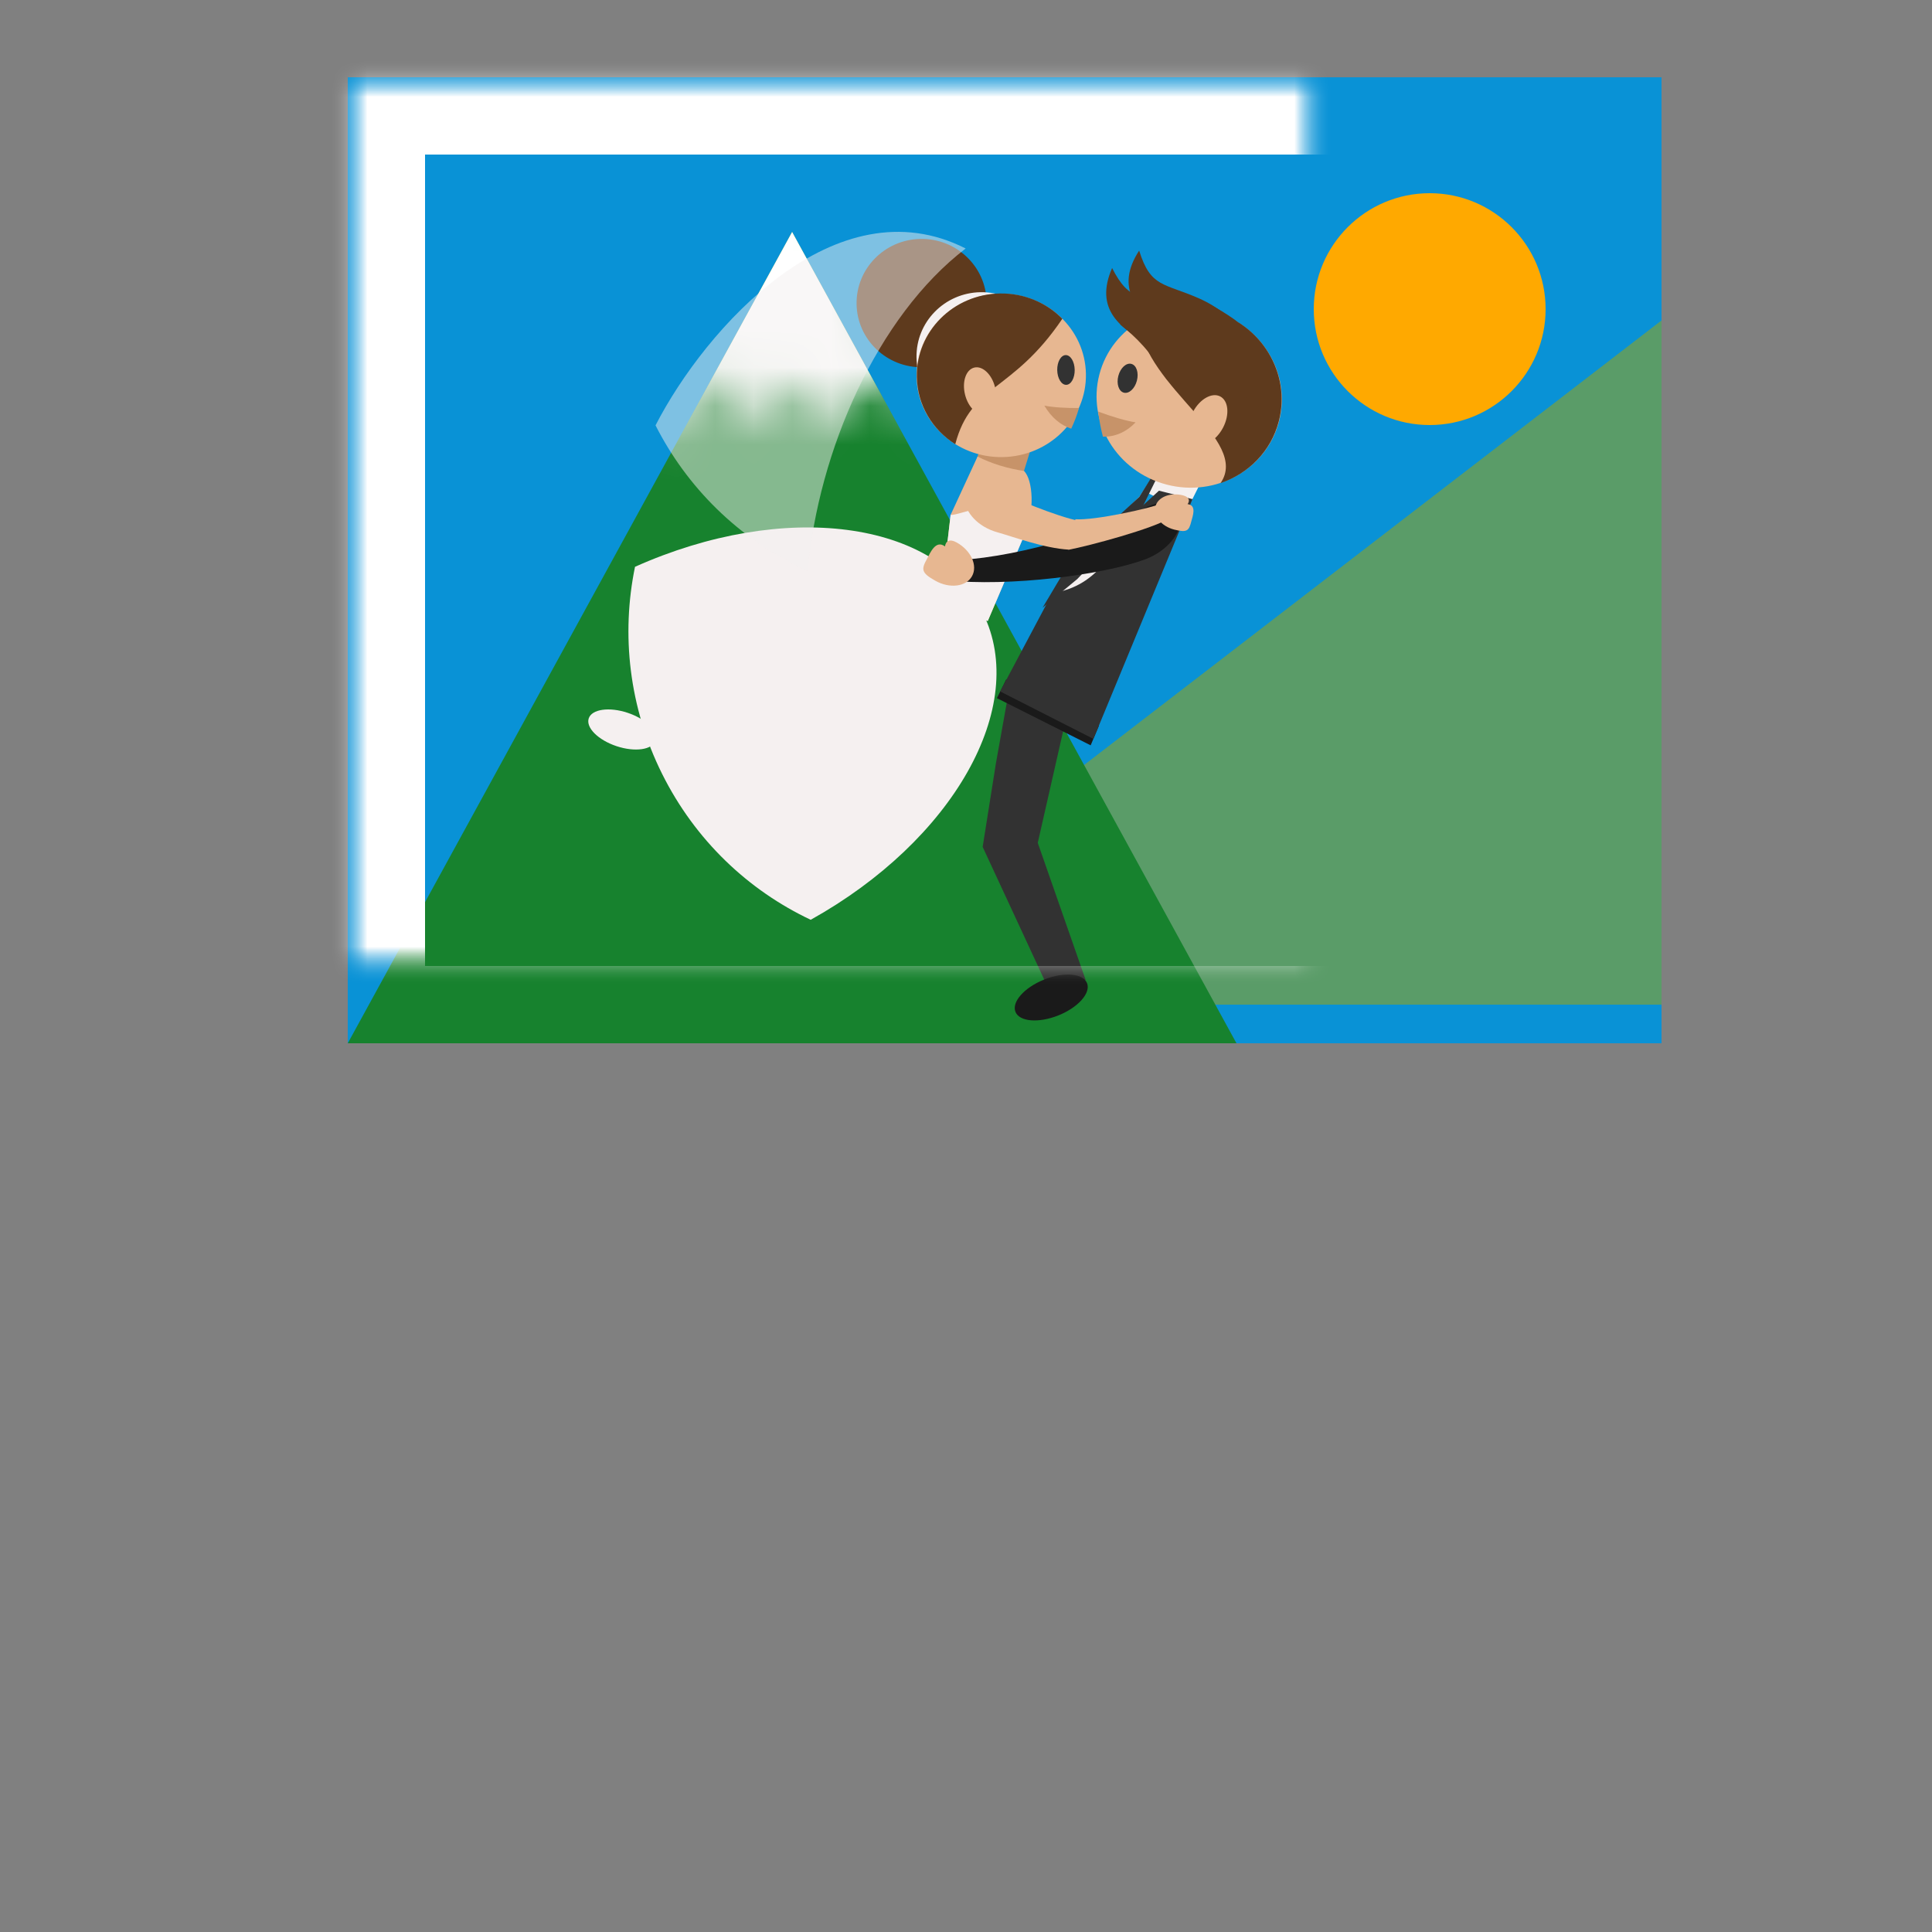 <?xml version="1.0" encoding="UTF-8" standalone="no"?>
<svg width="50px" height="50px" viewBox="0 0 50 50" version="1.1" xmlns="http://www.w3.org/2000/svg" xmlns:xlink="http://www.w3.org/1999/xlink">
    <rect x="0" y="0" width="50" height="50" fill="#808080" stroke="none"/>
    <!-- Generator: Sketch 39.1 (31720) - http://www.bohemiancoding.com/sketch -->
    <title>Photo</title>
    <desc>Created with Sketch.</desc>
    <defs>
        <path d="M1.468,7.339 C1.468,7.339 2.483,5.443 3.062,5.73 C3.641,6.018 3.161,6.979 3.502,7.088 C3.842,7.196 4.378,5.904 4.84,5.844 C5.303,5.784 5.57,7.184 5.876,7.088 C6.182,6.991 5.945,5.999 6.29,5.844 C6.635,5.688 7.674,7.175 7.674,7.175 L5.683,0.642 L0.232,0.762 L1.468,7.339 Z" id="path-1"></path>
        <rect id="path-3" x="9" y="2" width="34" height="25"></rect>
        <mask id="mask-4" maskContentUnits="userSpaceOnUse" maskUnits="objectBoundingBox" x="0" y="0" width="34" height="25" fill="white">
            <use xlink:href="#path-3"></use>
        </mask>
        <mask id="mask-6" maskContentUnits="userSpaceOnUse" maskUnits="objectBoundingBox" x="0" y="0" width="34" height="25" fill="white">
            <use xlink:href="#path-3"></use>
        </mask>
    </defs>
    <g id="Symbols" stroke="none" stroke-width="1" fill="none" fill-rule="evenodd">
        <g id="Photo">
            <rect id="Background" fill="#0992D6" x="9" y="2" width="34" height="25"></rect>
            <circle id="Sun" fill="#FFA900" cx="37" cy="8" r="3"></circle>
            <polygon id="Background-Mountain" fill="#5A9C68" points="43 8.293 43 26 20 26"></polygon>
            <g id="Front-Mountain" transform="translate(9, 4)">
                <polygon id="Triangle" fill="#17822E" points="11.5 2 23 23 0 23"></polygon>
                <g id="Snow" transform="translate(7, 0)">
                    <mask id="mask-2" fill="white">
                        <use xlink:href="#path-1"></use>
                    </mask>
                    <g id="Mask"></g>
                    <polygon id="Triangle" fill="#FFFFFF" mask="url(#mask-2)" points="4.5 2 16 23 -7 23"></polygon>
                </g>
            </g>
            <g id="wedding-couple" transform="translate(15, 6)">
                <g id="Capa_1">
                    <g id="Group">
                        <rect id="Rectangle-path" fill="#C79369" transform="translate(10.947, 5.849) rotate(197.116) translate(-10.947, -5.849) " x="10.318" y="4.959" width="1.258" height="1.781"></rect>
                        <path d="M9.328,9.688 L9.602,7.324 L10.299,5.816 C10.672,6.003 11.074,6.125 11.501,6.188 C11.735,6.417 11.785,7.236 11.52,7.825 L10.564,10.07 L9.328,9.688 L9.328,9.688 Z" id="Shape" fill="#E7B791"></path>
                        <ellipse id="Oval" fill="#5E3A1D" transform="translate(8.851, 1.844) rotate(269.009) translate(-8.851, -1.844) " cx="8.851" cy="1.844" rx="1.661" ry="1.683"></ellipse>
                        <ellipse id="Oval" fill="#F5F0F0" transform="translate(10.403, 3.223) rotate(269.009) translate(-10.403, -3.223) " cx="10.403" cy="3.223" rx="1.661" ry="1.684"></ellipse>
                        <ellipse id="Oval" fill="#E7B791" transform="translate(10.912, 3.715) rotate(269.009) translate(-10.912, -3.715) " cx="10.912" cy="3.715" rx="2.115" ry="2.192"></ellipse>
                        <path d="M10.437,9.865 C11.642,12.287 9.659,15.756 5.981,17.804 C4.372,17.044 2.994,15.752 2.134,14.025 C1.275,12.298 1.074,10.415 1.434,8.669 C5.276,6.95 9.232,7.444 10.437,9.865 L10.437,9.865 Z" id="Shape" fill="#F5F0F0"></path>
                        <path d="M9.602,7.324 C9.749,7.373 11.128,6.756 11.685,7.188 C11.662,7.405 11.608,7.628 11.52,7.825 L10.574,10.047 L10.564,10.07 L9.328,9.688 L9.602,7.324 L9.602,7.324 Z" id="Shape" fill="#F5F0F0"></path>
                        <ellipse id="Oval" fill="#F5F0F0" transform="translate(1.113, 12.836) rotate(-71.572) translate(-1.113, -12.836) " cx="1.068" cy="12.837" rx="0.455" ry="0.91"></ellipse>
                        <path d="M12.493,2.25 C11.199,4.165 10.133,3.93 9.722,5.496 C9.134,5.125 8.741,4.486 8.728,3.754 C8.708,2.582 9.67,1.616 10.876,1.595 C11.511,1.584 12.086,1.837 12.493,2.25 L12.493,2.25 Z" id="Shape" fill="#5E3A1D"></path>
                        <ellipse id="Oval" fill="#E7B791" transform="translate(10.462, 4.095) rotate(255.96) translate(-10.462, -4.095) " cx="10.464" cy="3.994" rx="0.623" ry="0.4"></ellipse>
                        <path d="M9.991,0.431 C7.692,2.194 6.184,5.677 5.902,8.777 C5.883,8.768 5.865,8.76 5.846,8.752 C4.1,7.942 2.771,6.598 1.965,5.008 C3.264,2.483 6.63,-1.278 9.991,0.431 L9.991,0.431 Z" id="Shape" fill="#F5F0F0" opacity="0.5"></path>
                        <ellipse id="Oval" fill="#323232" transform="translate(12.859, 3.455) rotate(269.015) translate(-12.859, -3.455) " cx="12.744" cy="3.181" rx="0.385" ry="0.226"></ellipse>
                        <path d="M12.925,4.559 C12.585,4.563 12.248,4.542 12.028,4.497 C12.209,4.809 12.459,5.009 12.723,5.094 C12.802,4.927 12.87,4.748 12.925,4.559 L12.925,4.559 Z" id="Shape" fill="#C79369"></path>
                        <g transform="translate(10.381, 11.825)" id="Shape" fill="#323232">
                            <polygon points="0.05 4.093 0.394 1.925 0.64 0.55 0.722 0.092 2.296 0.379 1.44 4.147"></polygon>
                            <polygon points="0.929 0.092 1.007 0.098 0.64 0.77 0.64 0.77"></polygon>
                        </g>
                        <g transform="translate(10.381, 15.513)">
                            <path d="M1.817,4.212 L0.05,0.404 L1.403,0.091 L2.716,3.85 C2.416,3.971 2.117,4.092 1.817,4.212 L1.817,4.212 Z" id="Shape" fill="#323232"></path>
                            <ellipse id="Oval" fill="#1A1A1A" transform="translate(1.825, 4.302) rotate(248.124) translate(-1.825, -4.302) " cx="1.825" cy="4.302" rx="0.499" ry="0.998"></ellipse>
                        </g>
                        <rect id="Rectangle-path" fill="#F5F0F0" transform="translate(15.399, 6.548) rotate(206.629) translate(-15.399, -6.548) " x="14.822" y="6.048" width="1.157" height="0.767"></rect>
                        <polygon id="Shape" fill="#1A1A1A" points="11.042 11.581 13.438 12.787 13.226 13.289 10.8 12.068"></polygon>
                        <polygon id="Shape" fill="#323232" points="13.297 13.122 15.862 6.918 14.994 6.699 12.366 9.103 10.884 11.894"></polygon>
                        <path d="M14.975,6.353 C13.916,8.167 13.508,9.092 12.343,9.331 L12.742,8.527 L14.484,6.86 L14.929,6.186 L14.975,6.353 L14.975,6.353 Z" id="Shape" fill="#F5F0F0"></path>
                        <path d="M15.064,6.113 L14.466,7.328 L14.317,7.489 L12.877,8.988 L11.982,9.727 L12.741,8.453 L14.484,6.86 L14.853,6.268 C14.909,6.177 15.029,5.782 15.029,5.782 L15.064,6.113 L15.064,6.113 Z" id="Shape" fill="#323232"></path>
                        <path d="M14.585,7.165 C13.283,7.823 11.245,8.469 9.433,8.516 L9.456,9.015 C11.151,9.196 13.562,8.87 14.621,8.482 C15.886,8.018 15.898,6.502 14.585,7.165 L14.585,7.165 Z" id="Shape" fill="#1A1A1A"></path>
                        <g transform="translate(12.348, 1.41)">
                            <ellipse id="Oval" fill="#E7B791" transform="translate(3.429, 2.887) rotate(-75.375) translate(-3.429, -2.887) " cx="3.429" cy="2.887" rx="2.319" ry="2.403"></ellipse>
                            <path d="M2.123,0.915 C2.298,2.625 5.014,3.976 4.239,5.093 C4.961,4.85 5.545,4.271 5.747,3.494 C6.071,2.251 5.295,0.971 4.015,0.636 C3.342,0.46 2.663,0.58 2.123,0.915 L2.123,0.915 Z" id="Shape" fill="#5E3A1D"></path>
                            <ellipse id="Oval" fill="#E7B791" transform="translate(3.97, 3.483) rotate(-62.323) translate(-3.97, -3.483) " cx="3.969" cy="3.421" rx="0.683" ry="0.439"></ellipse>
                            <ellipse id="Oval" fill="#323232" transform="translate(2.107, 2.33) rotate(-75.375) translate(-2.107, -2.33) " cx="1.99" cy="2.079" rx="0.385" ry="0.248"></ellipse>
                            <path d="M1.073,3.242 C1.434,3.376 1.797,3.483 2.04,3.52 C1.792,3.783 1.491,3.9 1.195,3.89 C1.14,3.681 1.099,3.464 1.073,3.242 L1.073,3.242 Z" id="Shape" fill="#C79369"></path>
                        </g>
                        <path d="M9.76,8.04 C9.58,7.939 9.478,7.996 9.456,8.141 C9.21,7.958 9.07,8.321 8.991,8.462 C8.839,8.736 8.839,8.824 9.209,9.031 C9.58,9.239 10.004,9.185 10.156,8.911 C10.308,8.637 10.131,8.247 9.76,8.04 L9.76,8.04 Z" id="Shape" fill="#E7B791"></path>
                        <path d="M15.612,6.819 C15.773,6.86 15.802,6.95 15.735,7.047 C15.98,7.076 15.863,7.366 15.831,7.492 C15.77,7.737 15.722,7.789 15.39,7.706 C15.059,7.622 14.84,7.356 14.901,7.111 C14.962,6.866 15.281,6.736 15.612,6.819 L15.612,6.819 Z" id="Shape" fill="#E7B791"></path>
                        <path d="M12.831,7.438 C13.324,7.473 14.756,7.165 15.209,6.987 L15.294,7.397 C14.868,7.679 13.165,8.132 12.654,8.228 L12.831,7.438 L12.831,7.438 Z" id="Shape" fill="#E7B791"></path>
                        <path d="M10.764,6.694 C11.277,6.903 12.281,7.35 12.971,7.493 L12.664,8.225 C12.012,8.188 11.205,7.885 10.822,7.779 C9.75,7.483 9.64,6.238 10.764,6.694 L10.764,6.694 Z" id="Shape" fill="#E7B791"></path>
                        <path d="M17.502,4.618 C16.389,3.006 12.856,3.067 13.781,0.936 C14.239,1.84 14.553,1.65 15.536,1.903 C16.527,2.158 17.601,2.99 17.502,4.618 L17.502,4.618 Z" id="Shape" fill="#5E3A1D"></path>
                        <path d="M17.538,4.737 C16.708,2.962 13.215,2.432 14.481,0.485 C14.782,1.453 15.123,1.318 16.05,1.731 C16.985,2.149 17.906,3.148 17.538,4.737 L17.538,4.737 Z" id="Shape" fill="#5E3A1D"></path>
                        <path d="M13.988,2.395 C14.409,2.735 14.783,3.099 15.147,3.747 C15.546,4.458 17.755,2.836 16.937,2.261 C16.119,1.687 15.066,1.204 13.988,2.395 L13.988,2.395 Z" id="Shape" fill="#5E3A1D"></path>
                    </g>
                </g>
            </g>
            <mask id="mask-5" fill="white">
                <use xlink:href="#path-3"></use>
            </mask>
            <g id="Border" stroke="#FFFFFF" mask="url(#mask-4)" stroke-width="4">
                <use mask="url(#mask-6)" xlink:href="#path-3"></use>
            </g>
        </g>
    </g>
</svg>